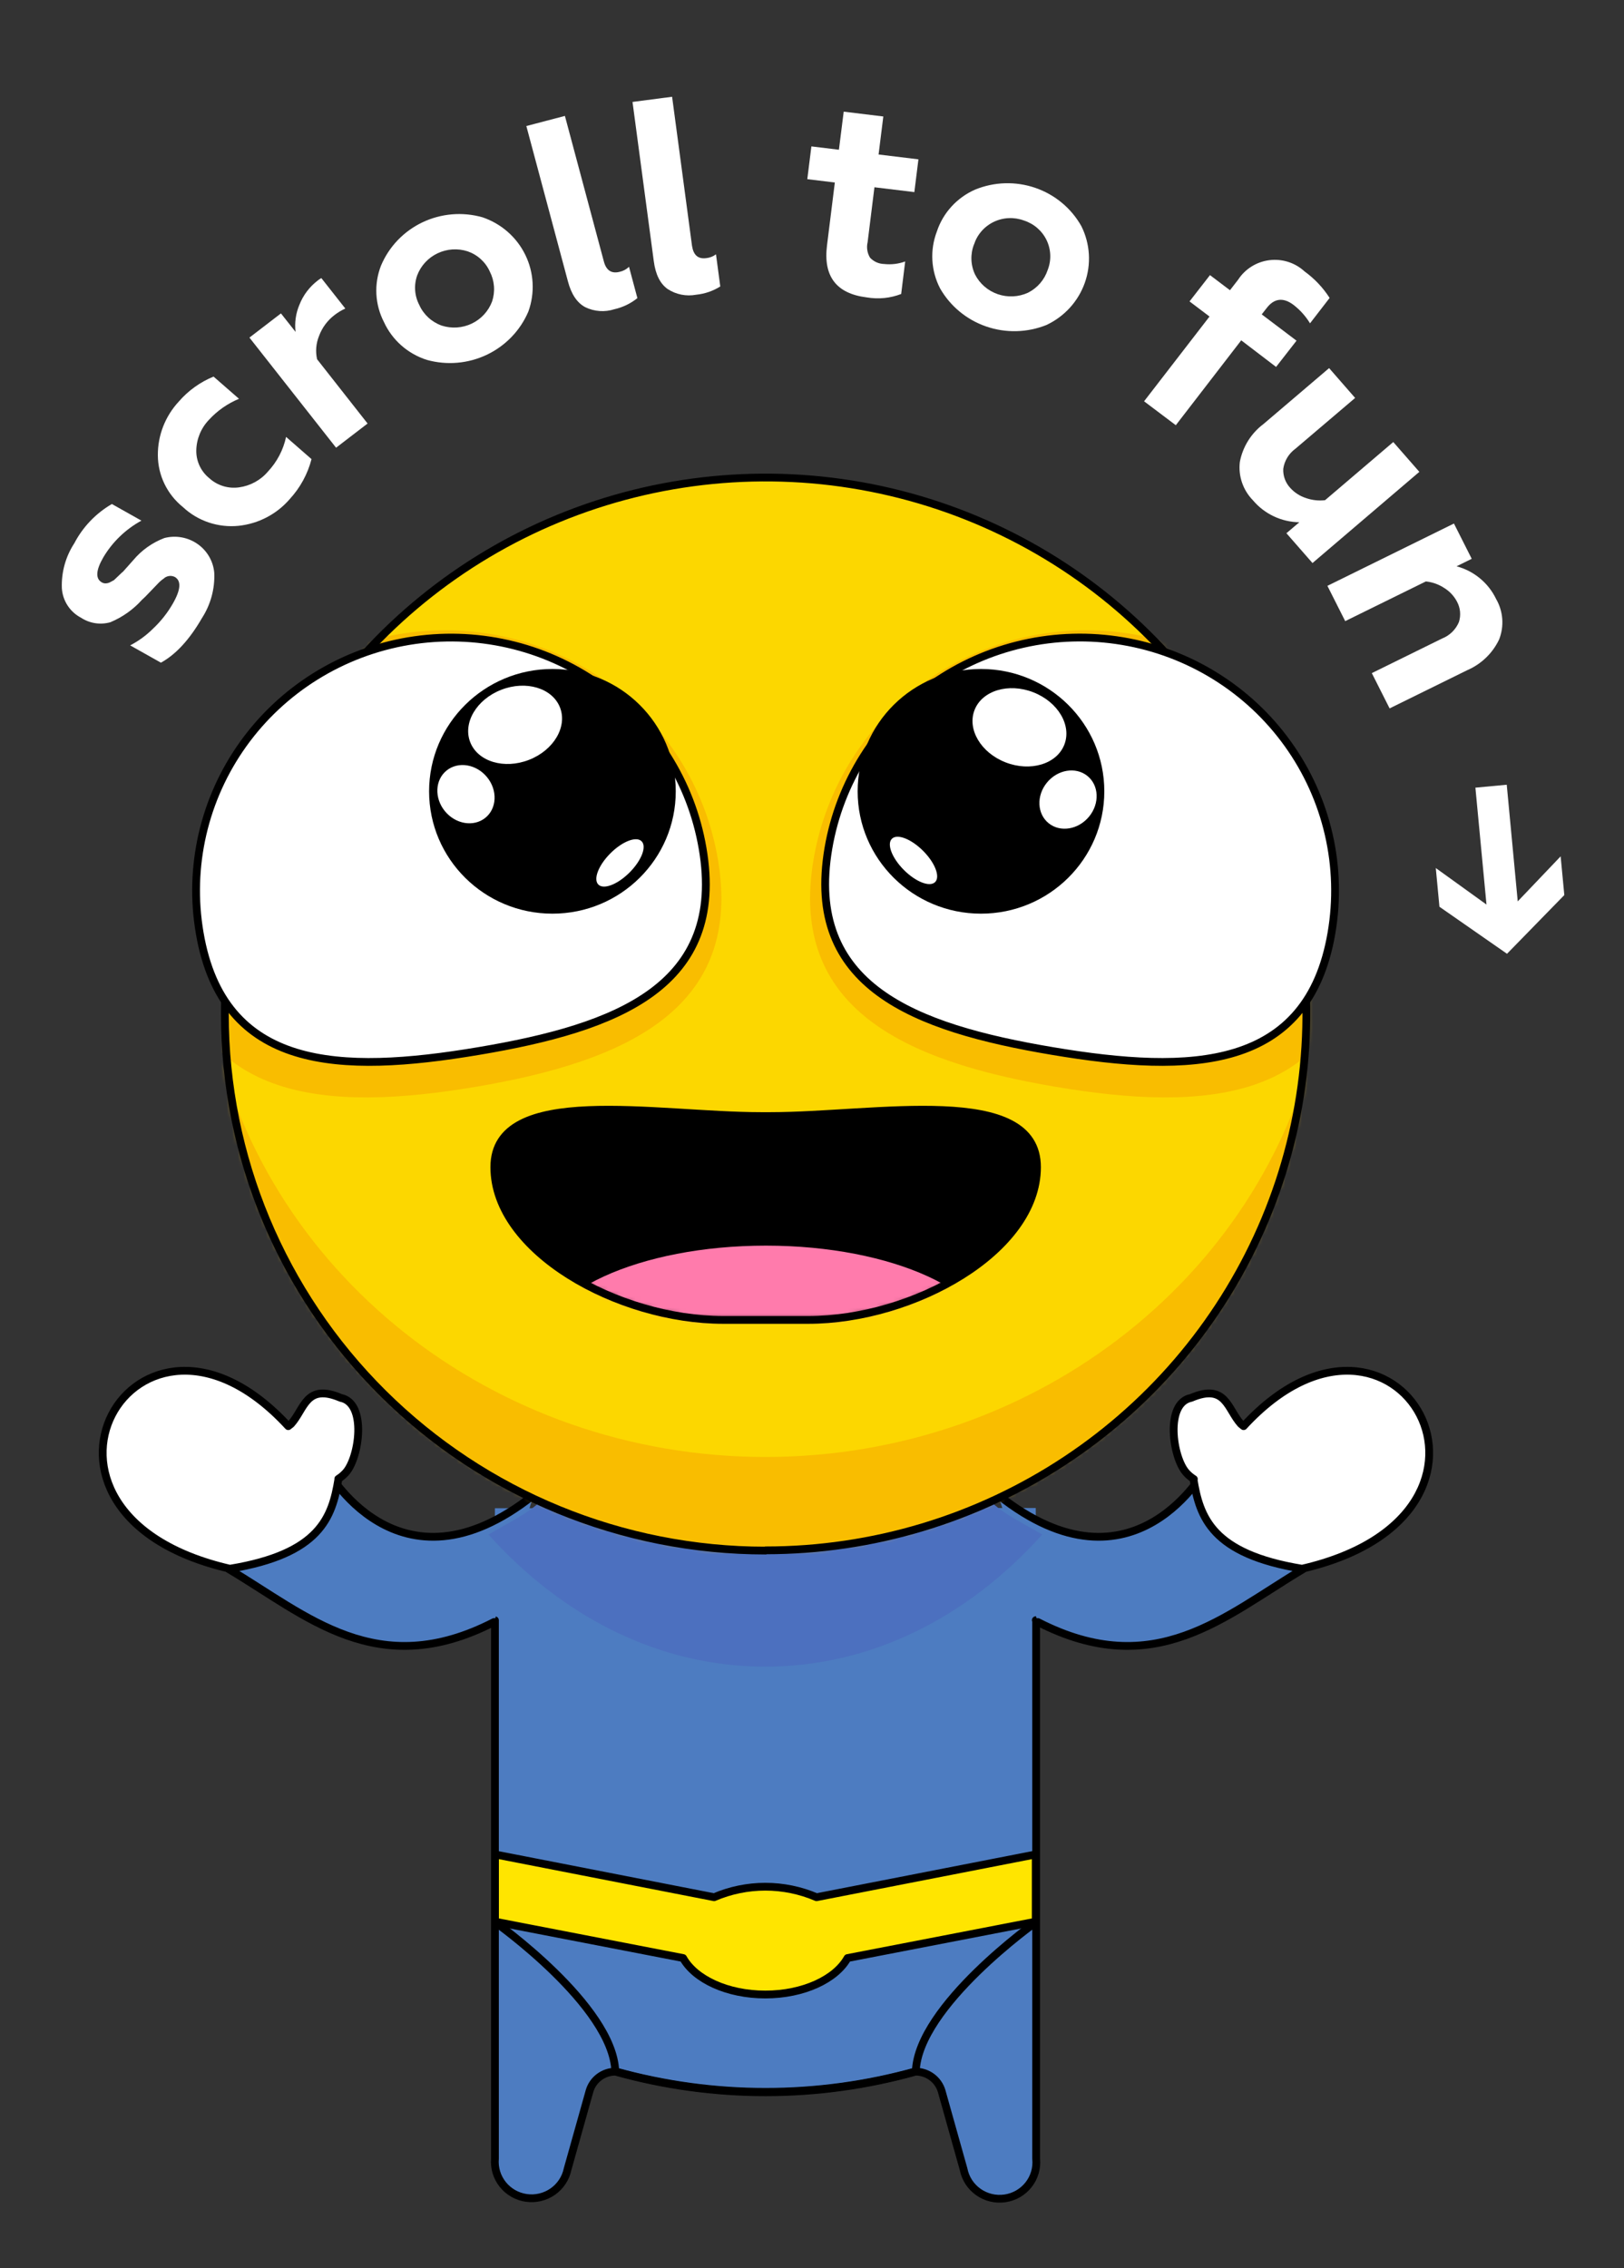<svg width="290" height="405" viewBox="0 0 290 405" fill="none" xmlns="http://www.w3.org/2000/svg">
<rect x="0" y="0" width="290" height="405" fill="#333333" stroke="none"/>
<path d="M184.956 269.259L185.016 289.323V385.481C185.185 387.146 184.7 388.812 183.662 390.131C182.624 391.45 181.113 392.322 179.443 392.564C177.774 392.806 176.075 392.401 174.7 391.432C173.324 390.463 172.378 389.005 172.059 387.361L168.126 373.359C167.822 372.372 167.209 371.507 166.374 370.892C165.539 370.276 164.528 369.942 163.488 369.938C145.965 374.849 127.414 374.849 109.891 369.938C108.853 369.94 107.844 370.274 107.012 370.89C106.18 371.506 105.571 372.372 105.274 373.359L101.341 387.361C101 388.986 100.047 390.421 98.676 391.372C97.305 392.323 95.619 392.719 93.964 392.479C92.308 392.239 90.808 391.381 89.769 390.08C88.73 388.779 88.23 387.134 88.373 385.481V289.303V269.299" fill="#4D7CC1"/>
<path d="M136.714 345.113L88.402 343.203C88.402 343.203 109.458 358.126 109.871 369.838C127.42 374.729 145.988 374.729 163.537 369.838C163.971 358.126 185.026 343.173 185.026 343.173L136.714 345.113Z" stroke="black" stroke-width="1.39" stroke-linecap="round" stroke-linejoin="round"/>
<path d="M184.956 331.111L145.81 338.752C142.922 337.515 139.81 336.876 136.664 336.876C133.518 336.876 130.406 337.515 127.518 338.752L88.393 331.111V343.113L121.982 349.614C124.099 353.395 129.858 356.125 136.664 356.125C143.471 356.125 149.228 353.395 151.346 349.614L184.956 343.113V331.111Z" fill="#FFE500" stroke="black" stroke-width="1.39" stroke-linecap="round" stroke-linejoin="round"/>
<path d="M184.966 289.283H185.027V385.441C185.196 387.106 184.71 388.772 183.672 390.091C182.634 391.41 181.124 392.282 179.454 392.524C177.785 392.766 176.085 392.361 174.71 391.392C173.334 390.423 172.388 388.965 172.069 387.321L168.136 373.319C167.833 372.332 167.218 371.468 166.384 370.852C165.549 370.237 164.537 369.902 163.497 369.898C145.975 374.809 127.424 374.809 109.902 369.898C108.864 369.9 107.854 370.234 107.022 370.85C106.19 371.466 105.581 372.332 105.284 373.319L101.351 387.321C101.01 388.946 100.057 390.38 98.686 391.332C97.315 392.283 95.629 392.679 93.974 392.439C92.318 392.199 90.818 391.341 89.779 390.04C88.74 388.739 88.241 387.094 88.383 385.441V289.303" stroke="black" stroke-width="1.39" stroke-linecap="round" stroke-linejoin="round"/>
<path d="M185.319 289.613C206.213 300.355 218.777 288.442 232.713 280.161C217.093 275.48 215.772 268.729 215.571 261.817C215.5 261.917 202.603 286.282 178.26 266.938" fill="#4D7CC1"/>
<path d="M185.319 289.613C206.213 300.355 218.777 288.442 232.713 280.161C217.093 275.48 215.772 268.729 215.571 261.817C215.5 261.917 202.603 286.282 178.26 266.938" stroke="black" stroke-width="1.39" stroke-linecap="round" stroke-linejoin="round"/>
<path d="M213.12 264.098C214.229 270.929 216.408 277.46 232.502 280.101C275.338 270.239 249.301 225.09 222.074 254.646L221.581 254.246C219.161 251.576 218.918 246.935 212.696 249.595C207.997 250.515 209.399 260.267 211.819 262.938C212.217 263.388 212.679 263.779 213.191 264.098H213.12Z" fill="white" stroke="black" stroke-width="1.39" stroke-linecap="round" stroke-linejoin="round"/>
<path d="M88.231 289.613C67.347 300.355 54.773 288.442 40.837 280.161C56.457 275.48 57.778 268.729 57.98 261.817C58.04 261.917 70.937 286.282 95.29 266.938" fill="#4D7CC1"/>
<path d="M88.231 289.613C67.347 300.355 54.773 288.442 40.837 280.161C56.457 275.48 57.778 268.729 57.98 261.817C58.04 261.917 70.937 286.282 95.29 266.938" stroke="black" stroke-width="1.39" stroke-linecap="round" stroke-linejoin="round"/>
<path d="M60.429 264.098C59.32 270.929 57.142 277.46 41.048 280.101C-1.788 270.239 24.259 225.09 51.475 254.646L51.979 254.246C54.399 251.576 54.631 246.935 60.853 249.595C65.552 250.515 64.16 260.267 61.74 262.938C61.349 263.369 60.902 263.746 60.41 264.058L60.429 264.098Z" fill="white" stroke="black" stroke-width="1.39" stroke-linecap="round" stroke-linejoin="round"/>
<path d="M96.914 267.689C94.302 270.309 90.863 271.82 87.233 274C100.473 288.733 117.716 297.584 136.644 297.584C155.622 297.584 172.866 288.733 186.116 274C182.899 272.05 179.057 270.349 176.516 267.699L96.914 267.689Z" fill="#4C70BF"/>
<path d="M136.715 276.82C155.815 276.82 174.486 271.202 190.366 260.676C206.247 250.15 218.624 235.189 225.932 217.686C233.239 200.182 235.149 180.922 231.42 162.342C227.69 143.762 218.49 126.696 204.981 113.303C191.472 99.909 174.263 90.79 155.529 87.099C136.794 83.408 117.377 85.311 99.733 92.566C82.09 99.822 67.011 112.104 56.405 127.86C45.8 143.616 40.144 162.137 40.152 181.082C40.152 206.484 50.325 230.846 68.434 248.808C86.543 266.77 111.105 276.86 136.715 276.86V276.82Z" fill="#FCD700"/>
<mask id="mask0_264_3967" style="mask-type:luminance" maskUnits="userSpaceOnUse" x="40" y="85" width="194" height="192">
<path d="M136.714 276.82C155.814 276.82 174.485 271.202 190.366 260.676C206.246 250.15 218.624 235.189 225.931 217.686C233.238 200.182 235.148 180.922 231.419 162.342C227.69 143.762 218.489 126.696 204.98 113.303C191.472 99.909 174.262 90.79 155.528 87.099C136.794 83.408 117.377 85.311 99.733 92.566C82.089 99.822 67.01 112.104 56.405 127.86C45.799 143.616 40.143 162.137 40.151 181.082C40.151 206.484 50.324 230.846 68.433 248.808C86.543 266.77 111.104 276.86 136.714 276.86V276.82Z" fill="white"/>
</mask>
<g mask="url(#mask0_264_3967)">
<path d="M202.37 113.249C208.775 114.328 214.903 116.649 220.402 120.079C225.902 123.509 230.665 127.981 234.42 133.239C238.175 138.498 240.847 144.439 242.284 150.722C243.722 157.006 243.897 163.509 242.797 169.86C238.199 196.565 215.39 198.606 188.466 194.045C161.542 189.484 140.698 180.042 145.296 153.347C146.384 146.994 148.723 140.917 152.181 135.462C155.64 130.008 160.149 125.283 165.45 121.558C170.751 117.834 176.741 115.183 183.076 113.757C189.411 112.332 195.968 112.159 202.37 113.249Z" fill="#F9BD00"/>
<path d="M71.108 113.249C64.703 114.328 58.577 116.649 53.077 120.079C47.578 123.509 42.814 127.981 39.059 133.239C35.304 138.498 32.631 144.439 31.194 150.722C29.756 157.006 29.583 163.509 30.682 169.86C35.28 196.565 58.09 198.606 85.014 194.045C111.938 189.484 132.782 180.042 128.183 153.347C127.096 146.994 124.755 140.917 121.297 135.462C117.839 130.008 113.331 125.283 108.029 121.558C102.728 117.834 96.739 115.183 90.403 113.757C84.068 112.332 77.511 112.159 71.108 113.249Z" fill="#F9BD00"/>
<path d="M136.715 260.147C88.02 260.147 46.303 227.031 37.61 181.482C27.607 233.492 63.829 283.291 118.483 292.793C124.503 293.842 130.603 294.365 136.715 294.354C192.327 294.354 237.433 251.555 237.463 198.685C237.464 192.913 236.917 187.153 235.829 181.482C227.127 227.031 185.41 260.137 136.715 260.147Z" fill="#F9BD00"/>
</g>
<path d="M136.715 276.82C155.815 276.82 174.486 271.202 190.366 260.676C206.247 250.15 218.624 235.189 225.932 217.686C233.239 200.182 235.149 180.922 231.42 162.342C227.69 143.762 218.49 126.696 204.981 113.303C191.472 99.909 174.263 90.79 155.529 87.099C136.794 83.408 117.377 85.311 99.733 92.566C82.09 99.822 67.011 112.104 56.405 127.86C45.8 143.616 40.144 162.137 40.152 181.082C40.152 206.484 50.325 230.846 68.434 248.808C86.543 266.77 111.105 276.86 136.715 276.86V276.82Z" stroke="black" stroke-width="1.39" stroke-linecap="round" stroke-linejoin="round"/>
<path d="M200.455 114.47C206.354 115.459 211.998 117.592 217.066 120.747C222.135 123.901 226.527 128.015 229.991 132.853C233.456 137.691 235.926 143.159 237.26 148.944C238.594 154.729 238.765 160.718 237.765 166.569C233.56 191.184 212.757 191.834 187.95 187.664C163.144 183.493 143.723 176.081 147.928 151.467C148.927 145.616 151.078 140.018 154.259 134.992C157.439 129.967 161.587 125.612 166.465 122.176C171.343 118.74 176.855 116.292 182.687 114.969C188.519 113.647 194.556 113.477 200.455 114.47Z" fill="white" stroke="black" stroke-width="1.39" stroke-linecap="round" stroke-linejoin="round"/>
<path d="M175.175 163.137C187.338 163.137 197.198 153.357 197.198 141.293C197.198 129.229 187.338 119.449 175.175 119.449C163.011 119.449 153.151 129.229 153.151 141.293C153.151 153.357 163.011 163.137 175.175 163.137Z" fill="black"/>
<path d="M190.05 132.983C191.417 129.527 188.941 125.331 184.519 123.609C180.097 121.888 175.404 123.293 174.036 126.749C172.669 130.204 175.145 134.4 179.567 136.122C183.989 137.844 188.683 136.438 190.05 132.983Z" fill="white"/>
<path d="M194.492 145.79C196.395 143.452 196.249 140.203 194.165 138.534C192.081 136.864 188.848 137.407 186.944 139.745C185.041 142.083 185.188 145.331 187.272 147C189.356 148.669 192.589 148.127 194.492 145.79Z" fill="white"/>
<path d="M166.979 157.504C167.934 156.569 166.984 154.077 164.856 151.938C162.728 149.799 160.228 148.823 159.273 149.758C158.318 150.694 159.268 153.186 161.396 155.324C163.524 157.463 166.024 158.439 166.979 157.504Z" fill="white"/>
<path d="M72.965 114.47C67.066 115.459 61.42 117.592 56.352 120.747C51.284 123.901 46.892 128.015 43.427 132.853C39.963 137.691 37.493 143.159 36.159 148.944C34.825 154.729 34.654 160.719 35.655 166.57C39.86 191.184 60.662 191.834 85.469 187.664C110.275 183.493 129.707 176.081 125.461 151.467C123.441 139.658 116.777 129.129 106.933 122.192C97.09 115.254 84.872 112.477 72.965 114.47Z" fill="white" stroke="black" stroke-width="1.39" stroke-linecap="round" stroke-linejoin="round"/>
<path d="M98.648 163.137C110.811 163.137 120.671 153.357 120.671 141.293C120.671 129.229 110.811 119.449 98.648 119.449C86.485 119.449 76.624 129.229 76.624 141.293C76.624 153.357 86.485 163.137 98.648 163.137Z" fill="black"/>
<path d="M94.459 135.677C98.881 133.955 101.358 129.758 99.991 126.303C98.623 122.847 93.93 121.442 89.508 123.164C85.085 124.885 82.609 129.082 83.976 132.537C85.344 135.993 90.037 137.398 94.459 135.677Z" fill="white"/>
<path d="M86.655 146.033C88.739 144.364 88.885 141.115 86.982 138.777C85.079 136.44 81.847 135.897 79.762 137.566C77.678 139.236 77.531 142.484 79.434 144.822C81.338 147.16 84.571 147.702 86.655 146.033Z" fill="white"/>
<path d="M112.439 155.769C114.567 153.63 115.518 151.138 114.563 150.203C113.608 149.268 111.108 150.244 108.98 152.383C106.852 154.522 105.901 157.014 106.857 157.949C107.812 158.884 110.311 157.908 112.439 155.769Z" fill="white"/>
<path d="M88.272 208.397C88.272 193.395 117.151 199.276 135.887 199.276H137.561C156.307 199.276 185.177 193.395 185.177 208.397C185.177 223.4 163.073 235.673 144.337 235.673H129.152C110.335 235.673 88.272 223.4 88.272 208.397Z" fill="black"/>
<mask id="mask1_264_3967" style="mask-type:luminance" maskUnits="userSpaceOnUse" x="88" y="198" width="98" height="38">
<path d="M88.272 208.397C88.272 193.395 117.151 199.276 135.887 199.276H137.561C156.307 199.276 185.177 193.395 185.177 208.397C185.177 223.4 163.073 235.673 144.337 235.673H129.152C110.335 235.673 88.272 223.4 88.272 208.397Z" fill="white"/>
</mask>
<g mask="url(#mask1_264_3967)">
<path d="M136.775 259.837C159.347 259.837 177.645 251.459 177.645 241.124C177.645 230.789 159.347 222.41 136.775 222.41C114.203 222.41 95.905 230.789 95.905 241.124C95.905 251.459 114.203 259.837 136.775 259.837Z" fill="#FF7BAC"/>
</g>
<path d="M88.272 208.397C88.272 193.395 117.151 199.276 135.887 199.276H137.561C156.307 199.276 185.177 193.395 185.177 208.397C185.177 223.4 163.073 235.673 144.337 235.673H129.152C110.335 235.673 88.272 223.4 88.272 208.397Z" stroke="black" stroke-width="1.39" stroke-linecap="round" stroke-linejoin="round"/>
<path d="M36.062 110.363C33.836 114.213 31.393 116.865 28.734 118.321L23.243 115.235C24.746 114.454 26.119 113.451 27.315 112.26C28.713 110.949 29.906 109.441 30.858 107.785C32.288 105.292 32.404 103.701 31.208 103.012C30.885 102.853 30.52 102.797 30.164 102.852C29.807 102.907 29.476 103.07 29.217 103.318C28.837 103.582 28.487 103.886 28.175 104.225L26.846 105.609L26.073 106.41C25.741 106.743 25.512 106.962 25.366 107.082C23.808 108.826 21.872 110.2 19.703 111.103C18.828 111.35 17.909 111.407 17.01 111.271C16.111 111.134 15.253 110.808 14.494 110.313C13.505 109.797 12.668 109.038 12.064 108.109C11.46 107.179 11.109 106.111 11.045 105.008C10.94 102.173 11.719 99.374 13.277 96.989C14.798 94.08 17.121 91.655 19.977 89.994L25.253 92.961C22.425 94.505 20.072 96.775 18.442 99.529C17.105 101.846 17.022 103.342 18.198 103.995C18.425 104.123 18.686 104.181 18.947 104.161C19.17 104.147 19.388 104.092 19.59 103.997L20.348 103.588C20.503 103.456 20.778 103.186 21.178 102.8C21.578 102.414 21.845 102.156 21.992 102.047L23.801 100.015C25.278 98.249 27.191 96.888 29.355 96.065C30.36 95.806 31.41 95.766 32.432 95.949C33.454 96.132 34.422 96.533 35.27 97.124C36.118 97.715 36.825 98.482 37.342 99.372C37.858 100.261 38.172 101.251 38.261 102.273C38.386 105.128 37.618 107.952 36.062 110.363Z" fill="white"/>
<path d="M51.735 89.116C49.425 91.801 46.161 93.508 42.616 93.885C40.811 94.068 38.988 93.865 37.271 93.288C35.554 92.711 33.984 91.775 32.668 90.543C31.278 89.425 30.155 88.018 29.381 86.421C28.606 84.824 28.198 83.077 28.187 81.305C28.158 77.754 29.494 74.321 31.925 71.702C33.611 69.752 35.738 68.224 38.133 67.24L42.677 71.207C40.625 72.059 38.786 73.347 37.293 74.979C35.887 76.456 35.088 78.397 35.053 80.423C35.035 81.367 35.234 82.302 35.633 83.159C36.033 84.016 36.624 84.773 37.361 85.372C38.069 86.022 38.916 86.507 39.839 86.792C40.761 87.077 41.736 87.155 42.694 87.02C44.708 86.743 46.548 85.734 47.853 84.192C49.475 82.457 50.592 80.321 51.085 78.011L55.629 81.978C54.943 84.636 53.605 87.087 51.735 89.116Z" fill="white"/>
<path d="M65.64 75.621L60.013 79.94L44.542 60.278L50.169 55.959L52.779 59.261C52.584 57.622 52.818 55.96 53.46 54.436C54.126 52.725 55.253 51.227 56.719 50.102C56.924 49.93 57.146 49.78 57.383 49.654L61.663 55.09C60.983 55.399 60.34 55.785 59.749 56.24C58.481 57.204 57.516 58.505 56.97 59.991C56.432 61.31 56.31 62.76 56.623 64.147L65.64 75.621Z" fill="white"/>
<path d="M68.563 57.504C67.764 55.959 67.305 54.264 67.213 52.531C67.121 50.797 67.399 49.063 68.031 47.443C69.45 44.053 72.084 41.297 75.428 39.702C78.772 38.107 82.592 37.786 86.157 38.798C87.82 39.362 89.352 40.245 90.666 41.398C91.979 42.551 93.047 43.95 93.809 45.514C94.572 47.078 95.013 48.776 95.106 50.51C95.2 52.244 94.944 53.98 94.355 55.617C92.922 58.996 90.287 61.741 86.947 63.334C83.608 64.927 79.794 65.257 76.228 64.261C74.543 63.725 72.992 62.847 71.672 61.684C70.352 60.52 69.293 59.097 68.563 57.504ZM74.886 54.486C75.267 55.325 75.816 56.079 76.497 56.705C77.178 57.331 77.98 57.815 78.854 58.13C80.627 58.707 82.557 58.582 84.239 57.78C85.921 56.978 87.224 55.562 87.871 53.831C88.164 52.957 88.278 52.033 88.208 51.115C88.138 50.197 87.884 49.302 87.462 48.481C87.088 47.646 86.544 46.896 85.865 46.276C85.186 45.656 84.385 45.181 83.512 44.878C81.74 44.303 79.811 44.43 78.129 45.232C76.448 46.034 75.145 47.447 74.495 49.176C74.191 50.04 74.068 50.955 74.135 51.866C74.202 52.778 74.457 53.666 74.884 54.475L74.886 54.486Z" fill="white"/>
<path d="M109.702 55.216C107.987 55.769 106.121 55.636 104.505 54.846C103.054 54.073 102.025 52.543 101.419 50.254L93.99 22.503L100.876 20.697L107.834 46.691C108.261 48.3 109.211 48.912 110.685 48.526C111.305 48.388 111.872 48.079 112.322 47.636L113.82 53.23C112.621 54.196 111.211 54.876 109.702 55.216Z" fill="white"/>
<path d="M124.324 52.621C122.554 52.956 120.723 52.592 119.223 51.608C117.879 50.657 117.063 49.007 116.751 46.662L112.949 18.202L120.017 17.277L123.576 43.902C123.834 45.551 124.649 46.281 126.11 46.089C126.745 46.029 127.349 45.794 127.855 45.409L128.621 51.148C127.324 51.963 125.853 52.467 124.324 52.621Z" fill="white"/>
<path d="M147.683 43.789L149.077 32.587L144.161 31.99L144.891 26.14L149.807 26.737L150.662 19.937L157.735 20.798L156.889 27.586L164.006 28.451L163.276 34.3L156.149 33.437L154.931 43.248C154.707 44.189 154.862 45.178 155.363 46.008C155.682 46.353 156.069 46.632 156.501 46.826C156.932 47.02 157.399 47.126 157.874 47.137C159.147 47.278 160.436 47.124 161.64 46.688L160.924 52.492C158.971 53.245 156.848 53.456 154.783 53.101C149.345 52.436 146.978 49.332 147.683 43.789Z" fill="white"/>
<path d="M167.293 41.347C167.837 39.696 168.726 38.176 169.903 36.886C171.08 35.595 172.518 34.563 174.123 33.856C177.552 32.449 181.382 32.339 184.885 33.546C188.387 34.752 191.315 37.192 193.11 40.398C193.883 41.957 194.336 43.654 194.439 45.388C194.543 47.123 194.296 48.861 193.714 50.501C193.133 52.142 192.227 53.652 191.05 54.945C189.873 56.237 188.447 57.286 186.857 58.031C183.425 59.406 179.605 59.5 176.111 58.296C172.617 57.093 169.687 54.673 167.87 51.489C167.064 49.932 166.597 48.226 166.497 46.48C166.398 44.733 166.669 42.985 167.293 41.347ZM173.93 43.629C173.593 44.493 173.437 45.415 173.468 46.34C173.5 47.265 173.719 48.174 174.114 49.013C174.955 50.66 176.41 51.919 178.173 52.526C179.936 53.134 181.87 53.041 183.567 52.269C184.398 51.85 185.137 51.275 185.742 50.574C186.347 49.873 186.806 49.062 187.094 48.186C187.427 47.332 187.58 46.42 187.544 45.506C187.508 44.592 187.285 43.694 186.886 42.869C186.487 42.044 185.922 41.308 185.225 40.706C184.528 40.104 183.714 39.649 182.833 39.369C181.967 39.047 181.043 38.904 180.118 38.947C179.193 38.989 178.286 39.218 177.453 39.619C176.62 40.02 175.879 40.584 175.274 41.277C174.668 41.97 174.212 42.777 173.933 43.65L173.93 43.629Z" fill="white"/>
<path d="M221.647 60.767L209.965 75.923L204.299 71.652L215.985 56.518L212.418 53.819L216.068 49.122L219.636 51.821L221.086 49.952C221.701 49 222.521 48.192 223.488 47.588C224.454 46.983 225.544 46.596 226.678 46.455C227.813 46.314 228.964 46.421 230.051 46.77C231.138 47.118 232.133 47.7 232.966 48.472C234.741 49.758 236.256 51.361 237.432 53.198L233.932 57.731C233.165 56.468 232.17 55.355 230.996 54.447C229.156 53.053 227.52 53.25 226.176 55.026L225.307 56.134L231.522 60.83L227.87 65.516L221.647 60.767Z" fill="white"/>
<path d="M236.62 89.308L248.797 78.926L253.455 84.25L234.374 100.533L229.716 95.208L232.019 93.252C230.431 93.226 228.87 92.86 227.439 92.182C226.009 91.503 224.744 90.526 223.732 89.319C222.854 88.422 222.19 87.342 221.787 86.159C221.384 84.976 221.253 83.719 221.402 82.478C221.908 79.785 223.41 77.374 225.617 75.714L237.34 65.727L241.988 71.053L231.346 80.105C230.758 80.529 230.261 81.064 229.885 81.68C229.508 82.295 229.26 82.978 229.154 83.69C229.12 84.318 229.214 84.947 229.431 85.538C229.648 86.13 229.983 86.672 230.416 87.133C231.172 87.967 232.139 88.588 233.218 88.932C234.307 89.314 235.472 89.443 236.62 89.308Z" fill="white"/>
<path d="M254.617 103.818L240.215 110.904L237.038 104.605L259.632 93.477L262.809 99.776L260.102 101.112C261.637 101.525 263.062 102.26 264.281 103.269C265.501 104.277 266.484 105.535 267.164 106.955C267.79 108.04 268.163 109.249 268.257 110.494C268.351 111.74 268.164 112.991 267.709 114.157C266.55 116.622 264.516 118.583 261.994 119.669L248.143 126.486L244.966 120.187L257.504 114.015C258.184 113.748 258.803 113.348 259.323 112.838C259.842 112.328 260.252 111.72 260.527 111.05C260.715 110.449 260.78 109.816 260.718 109.19C260.656 108.564 260.467 107.956 260.165 107.403C259.64 106.409 258.855 105.572 257.89 104.982C256.912 104.336 255.788 103.936 254.617 103.818Z" fill="white"/>
<path d="M271.023 160.944L278.687 152.902L279.341 159.817L269.109 170.3L257.043 161.903L256.391 154.989L265.444 161.51L263.464 140.639L269.06 140.115L271.023 160.944Z" fill="white"/>
</svg>
